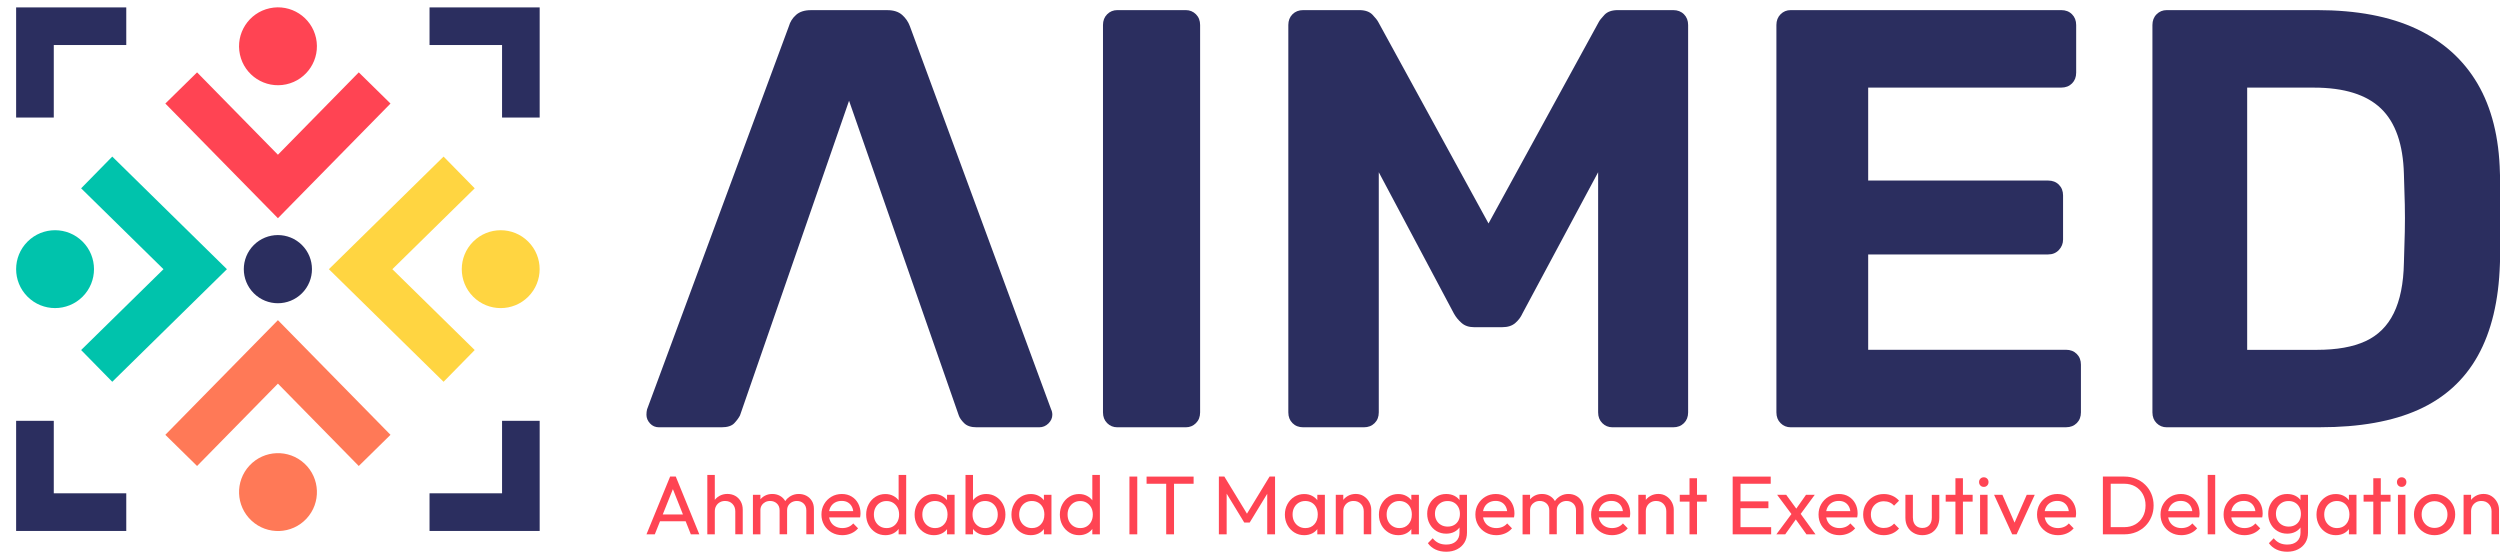 <svg width="757" height="167" viewBox="0 0 757 167" fill="none" xmlns="http://www.w3.org/2000/svg">
<g clip-path="url(#clip0_1132_2)">
<path d="M195.754 161.793L202.914 144.303H204.624L211.754 161.793H209.184L203.314 147.003H204.194L198.274 161.793H195.754ZM199.154 157.843V155.773H208.354V157.843H199.154Z" fill="#FF4453"/>
<path d="M214.174 161.793V143.803H216.444V161.793H214.174ZM222.644 161.793V154.813C222.644 153.903 222.354 153.163 221.784 152.573C221.214 151.983 220.474 151.693 219.564 151.693C218.964 151.693 218.424 151.823 217.954 152.093C217.484 152.363 217.114 152.733 216.844 153.203C216.574 153.673 216.444 154.213 216.444 154.813L215.514 154.283C215.514 153.373 215.714 152.573 216.114 151.863C216.514 151.153 217.084 150.603 217.804 150.183C218.524 149.773 219.344 149.563 220.244 149.563C221.144 149.563 221.954 149.763 222.654 150.163C223.354 150.563 223.904 151.133 224.304 151.853C224.704 152.573 224.904 153.403 224.904 154.343V161.773H222.644V161.793Z" fill="#FF4453"/>
<path d="M227.984 161.793V149.823H230.254V161.793H227.984ZM236.064 161.793V154.563C236.064 153.673 235.794 152.973 235.244 152.463C234.694 151.953 234.014 151.693 233.194 151.693C232.644 151.693 232.144 151.813 231.704 152.043C231.264 152.283 230.914 152.603 230.644 153.023C230.374 153.443 230.244 153.943 230.244 154.533L229.314 154.083C229.314 153.173 229.514 152.383 229.904 151.713C230.294 151.043 230.844 150.513 231.534 150.143C232.224 149.763 232.994 149.573 233.854 149.573C234.694 149.573 235.454 149.753 236.134 150.123C236.814 150.493 237.354 151.013 237.744 151.683C238.134 152.353 238.334 153.153 238.334 154.073V161.783H236.064V161.793ZM244.154 161.793V154.563C244.154 153.673 243.884 152.973 243.334 152.463C242.784 151.953 242.114 151.693 241.304 151.693C240.754 151.693 240.254 151.813 239.804 152.043C239.354 152.283 239.004 152.603 238.734 153.023C238.464 153.443 238.334 153.943 238.334 154.533L237.054 154.083C237.104 153.163 237.354 152.363 237.794 151.703C238.234 151.043 238.814 150.523 239.524 150.143C240.234 149.763 241.004 149.573 241.844 149.573C242.714 149.573 243.494 149.753 244.184 150.123C244.874 150.493 245.424 151.013 245.834 151.683C246.244 152.353 246.454 153.163 246.454 154.103V161.783H244.154V161.793Z" fill="#FF4453"/>
<path d="M255.064 162.053C253.874 162.053 252.794 161.783 251.834 161.233C250.874 160.683 250.124 159.943 249.564 159.003C249.014 158.063 248.734 156.993 248.734 155.803C248.734 154.623 249.004 153.573 249.554 152.633C250.104 151.693 250.834 150.953 251.774 150.403C252.704 149.853 253.754 149.583 254.914 149.583C256.024 149.583 257.004 149.833 257.854 150.343C258.704 150.843 259.364 151.543 259.844 152.433C260.324 153.323 260.564 154.333 260.564 155.453C260.564 155.623 260.554 155.803 260.534 155.993C260.514 156.183 260.484 156.413 260.434 156.663H250.334V154.773H259.224L258.394 155.503C258.394 154.693 258.254 154.013 257.964 153.453C257.674 152.893 257.274 152.453 256.754 152.143C256.234 151.833 255.604 151.673 254.864 151.673C254.094 151.673 253.414 151.843 252.824 152.173C252.234 152.513 251.784 152.983 251.464 153.583C251.144 154.183 250.984 154.903 250.984 155.723C250.984 156.563 251.154 157.293 251.484 157.923C251.824 158.553 252.294 159.043 252.924 159.383C253.544 159.723 254.264 159.903 255.064 159.903C255.734 159.903 256.354 159.783 256.914 159.553C257.474 159.323 257.964 158.963 258.364 158.493L259.824 159.983C259.254 160.653 258.554 161.163 257.724 161.523C256.894 161.873 256.004 162.053 255.064 162.053Z" fill="#FF4453"/>
<path d="M268.093 162.053C266.983 162.053 265.993 161.783 265.123 161.233C264.253 160.683 263.553 159.943 263.043 159.003C262.533 158.063 262.273 157.003 262.273 155.833C262.273 154.663 262.533 153.603 263.043 152.663C263.553 151.723 264.243 150.973 265.123 150.423C265.993 149.873 266.983 149.593 268.093 149.593C268.983 149.593 269.793 149.783 270.513 150.163C271.233 150.543 271.823 151.063 272.263 151.723C272.703 152.383 272.953 153.153 273.003 154.033V157.633C272.953 158.493 272.713 159.253 272.273 159.923C271.833 160.593 271.253 161.123 270.533 161.493C269.813 161.863 269.003 162.053 268.093 162.053ZM268.473 159.903C269.233 159.903 269.883 159.723 270.453 159.373C271.013 159.023 271.453 158.533 271.773 157.923C272.093 157.313 272.253 156.613 272.253 155.823C272.253 155.003 272.093 154.283 271.763 153.683C271.433 153.083 270.993 152.603 270.423 152.243C269.863 151.893 269.203 151.713 268.443 151.713C267.683 151.713 267.023 151.893 266.453 152.243C265.883 152.593 265.433 153.083 265.103 153.693C264.773 154.303 264.613 155.003 264.613 155.793C264.613 156.603 264.773 157.313 265.103 157.923C265.433 158.533 265.883 159.023 266.463 159.373C267.043 159.733 267.713 159.903 268.473 159.903ZM274.393 161.793H272.103V158.563L272.533 155.643L272.103 152.743V143.803H274.393V161.793Z" fill="#FF4453"/>
<path d="M282.784 162.053C281.694 162.053 280.704 161.783 279.814 161.233C278.924 160.683 278.224 159.943 277.714 159.003C277.204 158.063 276.944 157.003 276.944 155.833C276.944 154.663 277.204 153.603 277.714 152.663C278.224 151.723 278.924 150.973 279.804 150.423C280.684 149.873 281.684 149.593 282.794 149.593C283.704 149.593 284.514 149.783 285.224 150.163C285.934 150.543 286.514 151.063 286.954 151.723C287.394 152.383 287.634 153.153 287.684 154.033V157.633C287.634 158.493 287.394 159.253 286.964 159.923C286.534 160.593 285.964 161.123 285.254 161.493C284.524 161.863 283.704 162.053 282.784 162.053ZM283.164 159.903C284.294 159.903 285.194 159.523 285.884 158.753C286.574 157.993 286.914 157.013 286.914 155.813C286.914 154.993 286.754 154.273 286.444 153.663C286.134 153.053 285.694 152.573 285.124 152.223C284.554 151.883 283.894 151.703 283.134 151.703C282.374 151.703 281.714 151.883 281.134 152.233C280.554 152.583 280.104 153.073 279.774 153.683C279.444 154.293 279.284 154.993 279.284 155.783C279.284 156.593 279.444 157.303 279.774 157.913C280.104 158.523 280.554 159.013 281.144 159.363C281.734 159.733 282.404 159.903 283.164 159.903ZM286.764 161.793V158.563L287.194 155.643L286.764 152.743V149.823H289.054V161.793H286.764Z" fill="#FF4453"/>
<path d="M292.354 161.793V143.803H294.624V152.743L294.194 155.643L294.624 158.563V161.793H292.354ZM298.654 162.053C297.744 162.053 296.924 161.863 296.194 161.483C295.464 161.103 294.884 160.583 294.444 159.913C294.004 159.243 293.764 158.473 293.714 157.623V154.023C293.764 153.153 294.013 152.383 294.453 151.713C294.893 151.053 295.484 150.533 296.214 150.153C296.944 149.773 297.753 149.583 298.643 149.583C299.733 149.583 300.724 149.863 301.604 150.413C302.484 150.963 303.174 151.713 303.684 152.653C304.184 153.593 304.444 154.653 304.444 155.823C304.444 156.993 304.194 158.053 303.684 158.993C303.184 159.933 302.484 160.673 301.604 161.223C300.734 161.773 299.744 162.053 298.654 162.053ZM298.273 159.903C299.033 159.903 299.693 159.723 300.263 159.373C300.833 159.023 301.284 158.533 301.624 157.923C301.964 157.313 302.124 156.603 302.124 155.793C302.124 155.003 301.954 154.303 301.624 153.673C301.284 153.053 300.833 152.573 300.263 152.223C299.693 151.883 299.034 151.703 298.294 151.703C297.534 151.703 296.874 151.873 296.304 152.223C295.734 152.563 295.284 153.053 294.964 153.673C294.644 154.293 294.484 155.013 294.484 155.813C294.484 156.603 294.643 157.303 294.953 157.913C295.263 158.523 295.714 159.013 296.294 159.363C296.874 159.733 297.533 159.903 298.273 159.903Z" fill="#FF4453"/>
<path d="M312.104 162.053C311.014 162.053 310.024 161.783 309.134 161.233C308.244 160.683 307.544 159.943 307.034 159.003C306.524 158.063 306.264 157.003 306.264 155.833C306.264 154.663 306.524 153.603 307.034 152.663C307.544 151.723 308.244 150.973 309.124 150.423C310.004 149.873 311.004 149.593 312.114 149.593C313.024 149.593 313.834 149.783 314.544 150.163C315.254 150.543 315.834 151.063 316.274 151.723C316.714 152.383 316.954 153.153 317.004 154.033V157.633C316.954 158.493 316.714 159.253 316.284 159.923C315.854 160.593 315.284 161.123 314.574 161.493C313.854 161.863 313.034 162.053 312.104 162.053ZM312.484 159.903C313.614 159.903 314.514 159.523 315.204 158.753C315.894 157.993 316.234 157.013 316.234 155.813C316.234 154.993 316.074 154.273 315.764 153.663C315.454 153.053 315.014 152.573 314.444 152.223C313.874 151.883 313.214 151.703 312.454 151.703C311.694 151.703 311.034 151.883 310.454 152.233C309.874 152.583 309.424 153.073 309.094 153.683C308.764 154.293 308.604 154.993 308.604 155.783C308.604 156.593 308.764 157.303 309.094 157.913C309.424 158.523 309.874 159.013 310.464 159.363C311.054 159.733 311.734 159.903 312.484 159.903ZM316.094 161.793V158.563L316.524 155.643L316.094 152.743V149.823H318.384V161.793H316.094Z" fill="#FF4453"/>
<path d="M326.744 162.053C325.634 162.053 324.644 161.783 323.774 161.233C322.904 160.683 322.204 159.943 321.694 159.003C321.184 158.063 320.924 157.003 320.924 155.833C320.924 154.663 321.184 153.603 321.694 152.663C322.204 151.723 322.894 150.973 323.774 150.423C324.644 149.873 325.634 149.593 326.744 149.593C327.634 149.593 328.444 149.783 329.164 150.163C329.884 150.543 330.474 151.063 330.914 151.723C331.354 152.383 331.604 153.153 331.654 154.033V157.633C331.604 158.493 331.364 159.253 330.924 159.923C330.484 160.593 329.904 161.123 329.184 161.493C328.464 161.863 327.654 162.053 326.744 162.053ZM327.124 159.903C327.884 159.903 328.534 159.723 329.104 159.373C329.664 159.023 330.104 158.533 330.424 157.923C330.744 157.313 330.904 156.613 330.904 155.823C330.904 155.003 330.744 154.283 330.414 153.683C330.084 153.083 329.644 152.603 329.074 152.243C328.514 151.893 327.854 151.713 327.094 151.713C326.334 151.713 325.674 151.893 325.104 152.243C324.534 152.593 324.084 153.083 323.754 153.693C323.424 154.303 323.264 155.003 323.264 155.793C323.264 156.603 323.424 157.313 323.754 157.923C324.084 158.533 324.534 159.023 325.114 159.373C325.704 159.733 326.364 159.903 327.124 159.903ZM333.044 161.793H330.754V158.563L331.184 155.643L330.754 152.743V143.803H333.044V161.793Z" fill="#FF4453"/>
<path d="M341.994 161.793V144.303H344.364V161.793H341.994Z" fill="#FF4453"/>
<path d="M347.184 146.483V144.313H361.424V146.483H347.184ZM353.124 161.793V144.813H355.494V161.793H353.124Z" fill="#FF4453"/>
<path d="M369.074 161.793V144.303H370.734L378.144 156.473H377.014L384.424 144.303H386.084V161.793H383.714V148.463L384.264 148.613L378.414 158.213H376.754L370.904 148.613L371.434 148.463V161.793H369.074Z" fill="#FF4453"/>
<path d="M394.903 162.053C393.813 162.053 392.823 161.783 391.933 161.233C391.043 160.683 390.343 159.943 389.833 159.003C389.323 158.063 389.063 157.003 389.063 155.833C389.063 154.663 389.323 153.603 389.833 152.663C390.343 151.723 391.043 150.973 391.923 150.423C392.803 149.873 393.803 149.593 394.913 149.593C395.823 149.593 396.633 149.783 397.343 150.163C398.053 150.543 398.633 151.063 399.073 151.723C399.513 152.383 399.753 153.153 399.803 154.033V157.633C399.753 158.493 399.513 159.253 399.083 159.923C398.653 160.593 398.083 161.123 397.373 161.493C396.643 161.863 395.823 162.053 394.903 162.053ZM395.273 159.903C396.403 159.903 397.303 159.523 397.993 158.753C398.683 157.993 399.023 157.013 399.023 155.813C399.023 154.993 398.863 154.273 398.553 153.663C398.243 153.053 397.803 152.573 397.233 152.223C396.663 151.883 396.003 151.703 395.243 151.703C394.483 151.703 393.823 151.883 393.243 152.233C392.663 152.583 392.213 153.073 391.883 153.683C391.553 154.293 391.393 154.993 391.393 155.783C391.393 156.593 391.553 157.303 391.883 157.913C392.213 158.523 392.663 159.013 393.253 159.363C393.853 159.733 394.523 159.903 395.273 159.903ZM398.883 161.793V158.563L399.313 155.643L398.883 152.743V149.823H401.173V161.793H398.883Z" fill="#FF4453"/>
<path d="M404.474 161.793V149.823H406.744V161.793H404.474ZM412.944 161.793V154.813C412.944 153.903 412.654 153.163 412.084 152.573C411.514 151.983 410.774 151.693 409.864 151.693C409.264 151.693 408.724 151.823 408.254 152.093C407.784 152.363 407.414 152.733 407.144 153.203C406.874 153.673 406.744 154.213 406.744 154.813L405.814 154.283C405.814 153.373 406.014 152.573 406.414 151.863C406.814 151.153 407.384 150.603 408.104 150.183C408.824 149.773 409.644 149.563 410.544 149.563C411.454 149.563 412.254 149.793 412.954 150.243C413.654 150.693 414.204 151.293 414.604 152.023C415.004 152.753 415.214 153.533 415.214 154.353V161.783H412.944V161.793Z" fill="#FF4453"/>
<path d="M423.374 162.053C422.284 162.053 421.294 161.783 420.404 161.233C419.514 160.683 418.814 159.943 418.304 159.003C417.794 158.063 417.534 157.003 417.534 155.833C417.534 154.663 417.794 153.603 418.304 152.663C418.814 151.723 419.514 150.973 420.394 150.423C421.274 149.873 422.274 149.593 423.384 149.593C424.294 149.593 425.104 149.783 425.814 150.163C426.524 150.543 427.104 151.063 427.544 151.723C427.984 152.383 428.224 153.153 428.274 154.033V157.633C428.224 158.493 427.984 159.253 427.554 159.923C427.124 160.593 426.554 161.123 425.844 161.493C425.134 161.863 424.294 162.053 423.374 162.053ZM423.754 159.903C424.874 159.903 425.784 159.523 426.474 158.753C427.164 157.993 427.504 157.013 427.504 155.813C427.504 154.993 427.344 154.273 427.034 153.663C426.724 153.053 426.284 152.573 425.714 152.223C425.144 151.883 424.484 151.703 423.724 151.703C422.964 151.703 422.304 151.883 421.724 152.233C421.144 152.583 420.694 153.073 420.364 153.683C420.034 154.293 419.874 154.993 419.874 155.783C419.874 156.593 420.034 157.303 420.364 157.913C420.694 158.523 421.144 159.013 421.734 159.363C422.324 159.733 422.994 159.903 423.754 159.903ZM427.354 161.793V158.563L427.784 155.643L427.354 152.743V149.823H429.644V161.793H427.354Z" fill="#FF4453"/>
<path d="M437.904 161.593C436.814 161.593 435.834 161.333 434.964 160.813C434.104 160.293 433.414 159.573 432.914 158.663C432.414 157.743 432.154 156.723 432.154 155.573C432.154 154.433 432.404 153.413 432.914 152.513C433.414 151.613 434.104 150.903 434.964 150.373C435.834 149.843 436.804 149.583 437.904 149.583C438.844 149.583 439.674 149.763 440.394 150.133C441.114 150.503 441.694 151.023 442.124 151.683C442.554 152.343 442.784 153.123 442.814 154.013V157.183C442.764 158.053 442.524 158.823 442.094 159.493C441.664 160.153 441.094 160.673 440.364 161.043C439.654 161.413 438.834 161.593 437.904 161.593ZM437.904 167.063C436.674 167.063 435.594 166.833 434.644 166.383C433.694 165.933 432.934 165.293 432.364 164.473L433.824 162.983C434.314 163.603 434.894 164.083 435.564 164.403C436.234 164.733 437.034 164.893 437.954 164.893C439.184 164.893 440.154 164.573 440.864 163.923C441.574 163.273 441.934 162.403 441.934 161.313V158.343L442.334 155.643L441.934 152.973V149.823H444.204V161.313C444.204 162.453 443.944 163.453 443.414 164.313C442.884 165.173 442.144 165.843 441.194 166.333C440.244 166.823 439.154 167.063 437.904 167.063ZM438.364 159.453C439.104 159.453 439.754 159.293 440.314 158.973C440.874 158.653 441.304 158.203 441.614 157.623C441.914 157.043 442.064 156.363 442.064 155.593C442.064 154.823 441.914 154.143 441.594 153.563C441.284 152.983 440.854 152.533 440.294 152.203C439.744 151.873 439.084 151.713 438.334 151.713C437.574 151.713 436.914 151.873 436.344 152.203C435.774 152.533 435.324 152.983 434.994 153.563C434.664 154.143 434.504 154.813 434.504 155.563C434.504 156.323 434.664 156.993 434.994 157.583C435.324 158.173 435.774 158.633 436.354 158.953C436.934 159.293 437.604 159.453 438.364 159.453Z" fill="#FF4453"/>
<path d="M453.074 162.053C451.884 162.053 450.804 161.783 449.844 161.233C448.884 160.683 448.134 159.943 447.574 159.003C447.024 158.063 446.744 156.993 446.744 155.803C446.744 154.623 447.014 153.573 447.564 152.633C448.114 151.693 448.854 150.953 449.784 150.403C450.714 149.853 451.764 149.583 452.924 149.583C454.034 149.583 455.014 149.833 455.864 150.343C456.714 150.843 457.374 151.543 457.854 152.433C458.334 153.323 458.574 154.333 458.574 155.453C458.574 155.623 458.564 155.803 458.544 155.993C458.524 156.183 458.494 156.413 458.444 156.663H448.344V154.773H457.234L456.404 155.503C456.404 154.693 456.264 154.013 455.974 153.453C455.684 152.893 455.284 152.453 454.764 152.143C454.244 151.833 453.614 151.673 452.874 151.673C452.104 151.673 451.424 151.843 450.834 152.173C450.244 152.513 449.794 152.983 449.474 153.583C449.154 154.183 448.994 154.903 448.994 155.723C448.994 156.563 449.164 157.293 449.494 157.923C449.834 158.553 450.304 159.043 450.934 159.383C451.554 159.723 452.274 159.903 453.074 159.903C453.744 159.903 454.364 159.783 454.924 159.553C455.484 159.323 455.974 158.963 456.374 158.493L457.834 159.983C457.264 160.653 456.564 161.163 455.734 161.523C454.904 161.873 454.014 162.053 453.074 162.053Z" fill="#FF4453"/>
<path d="M461.034 161.793V149.823H463.304V161.793H461.034ZM469.124 161.793V154.563C469.124 153.673 468.854 152.973 468.304 152.463C467.754 151.953 467.074 151.693 466.254 151.693C465.704 151.693 465.204 151.813 464.764 152.043C464.324 152.283 463.974 152.603 463.704 153.023C463.434 153.443 463.304 153.943 463.304 154.533L462.374 154.083C462.374 153.173 462.574 152.383 462.964 151.713C463.354 151.043 463.904 150.513 464.594 150.143C465.284 149.763 466.054 149.573 466.914 149.573C467.754 149.573 468.514 149.753 469.194 150.123C469.874 150.493 470.414 151.013 470.804 151.683C471.194 152.353 471.394 153.153 471.394 154.073V161.783H469.124V161.793ZM477.214 161.793V154.563C477.214 153.673 476.944 152.973 476.394 152.463C475.844 151.953 475.174 151.693 474.364 151.693C473.814 151.693 473.314 151.813 472.864 152.043C472.414 152.283 472.064 152.603 471.794 153.023C471.524 153.443 471.394 153.943 471.394 154.533L470.104 154.083C470.154 153.163 470.404 152.363 470.844 151.703C471.284 151.043 471.864 150.523 472.574 150.143C473.284 149.763 474.054 149.573 474.894 149.573C475.764 149.573 476.544 149.753 477.234 150.123C477.924 150.493 478.474 151.013 478.884 151.683C479.294 152.353 479.504 153.163 479.504 154.103V161.783H477.214V161.793Z" fill="#FF4453"/>
<path d="M488.124 162.053C486.934 162.053 485.854 161.783 484.894 161.233C483.934 160.683 483.184 159.943 482.624 159.003C482.074 158.063 481.794 156.993 481.794 155.803C481.794 154.623 482.064 153.573 482.614 152.633C483.164 151.693 483.904 150.953 484.834 150.403C485.764 149.853 486.814 149.583 487.974 149.583C489.084 149.583 490.064 149.833 490.914 150.343C491.764 150.843 492.424 151.543 492.904 152.433C493.384 153.323 493.624 154.333 493.624 155.453C493.624 155.623 493.614 155.803 493.594 155.993C493.574 156.183 493.544 156.413 493.494 156.663H483.394V154.773H492.284L491.454 155.503C491.454 154.693 491.314 154.013 491.024 153.453C490.734 152.893 490.334 152.453 489.814 152.143C489.294 151.833 488.664 151.673 487.924 151.673C487.154 151.673 486.474 151.843 485.884 152.173C485.294 152.513 484.844 152.983 484.524 153.583C484.204 154.183 484.044 154.903 484.044 155.723C484.044 156.563 484.214 157.293 484.544 157.923C484.884 158.553 485.354 159.043 485.984 159.383C486.604 159.723 487.324 159.903 488.124 159.903C488.794 159.903 489.414 159.783 489.974 159.553C490.534 159.323 491.024 158.963 491.424 158.493L492.884 159.983C492.314 160.653 491.614 161.163 490.784 161.523C489.954 161.873 489.064 162.053 488.124 162.053Z" fill="#FF4453"/>
<path d="M496.084 161.793V149.823H498.354V161.793H496.084ZM504.554 161.793V154.813C504.554 153.903 504.264 153.163 503.694 152.573C503.124 151.983 502.384 151.693 501.474 151.693C500.874 151.693 500.334 151.823 499.864 152.093C499.394 152.363 499.024 152.733 498.754 153.203C498.484 153.673 498.354 154.213 498.354 154.813L497.424 154.283C497.424 153.373 497.624 152.573 498.024 151.863C498.424 151.153 498.994 150.603 499.714 150.183C500.434 149.773 501.254 149.563 502.154 149.563C503.064 149.563 503.864 149.793 504.564 150.243C505.264 150.693 505.814 151.293 506.214 152.023C506.614 152.753 506.814 153.533 506.814 154.353V161.783H504.554V161.793Z" fill="#FF4453"/>
<path d="M508.634 151.893V149.823H516.794V151.893H508.634ZM511.584 161.793V144.813H513.854V161.793H511.584Z" fill="#FF4453"/>
<path d="M524.654 161.793V144.303H527.024V161.793H524.654ZM526.274 146.483V144.313H536.174V146.483H526.274ZM526.274 153.883V151.813H535.474V153.883H526.274ZM526.274 161.793V159.623H536.304V161.793H526.274Z" fill="#FF4453"/>
<path d="M537.884 161.793L542.824 155.143L544.114 156.803L540.564 161.793H537.884ZM546.984 161.793L543.254 156.553L542.824 156.153L538.114 149.833H540.864L544.264 154.493L544.694 154.843L549.734 161.793H546.984ZM544.864 156.133L543.554 154.523L546.854 149.833H549.504L544.864 156.133Z" fill="#FF4453"/>
<path d="M556.984 162.053C555.794 162.053 554.714 161.783 553.754 161.233C552.794 160.683 552.044 159.943 551.484 159.003C550.934 158.063 550.654 156.993 550.654 155.803C550.654 154.623 550.924 153.573 551.474 152.633C552.024 151.693 552.764 150.953 553.694 150.403C554.624 149.853 555.674 149.583 556.834 149.583C557.944 149.583 558.924 149.833 559.774 150.343C560.624 150.843 561.284 151.543 561.764 152.433C562.244 153.323 562.484 154.333 562.484 155.453C562.484 155.623 562.474 155.803 562.454 155.993C562.434 156.183 562.404 156.413 562.354 156.663H552.254V154.773H561.144L560.314 155.503C560.314 154.693 560.174 154.013 559.884 153.453C559.594 152.893 559.194 152.453 558.674 152.143C558.154 151.833 557.524 151.673 556.784 151.673C556.014 151.673 555.334 151.843 554.744 152.173C554.154 152.513 553.704 152.983 553.384 153.583C553.064 154.183 552.904 154.903 552.904 155.723C552.904 156.563 553.074 157.293 553.404 157.923C553.744 158.553 554.214 159.043 554.844 159.383C555.464 159.723 556.184 159.903 556.984 159.903C557.654 159.903 558.274 159.783 558.834 159.553C559.394 159.323 559.884 158.963 560.284 158.493L561.744 159.983C561.174 160.653 560.474 161.163 559.644 161.523C558.814 161.873 557.924 162.053 556.984 162.053Z" fill="#FF4453"/>
<path d="M570.414 162.053C569.234 162.053 568.174 161.773 567.224 161.223C566.274 160.673 565.524 159.913 564.984 158.973C564.434 158.023 564.164 156.973 564.164 155.813C564.164 154.633 564.434 153.583 564.984 152.643C565.534 151.703 566.274 150.963 567.224 150.413C568.174 149.863 569.234 149.593 570.414 149.593C571.334 149.593 572.194 149.763 572.984 150.113C573.774 150.453 574.454 150.953 575.024 151.613L573.514 153.123C573.144 152.683 572.694 152.353 572.164 152.123C571.634 151.893 571.054 151.783 570.414 151.783C569.654 151.783 568.984 151.953 568.394 152.303C567.804 152.643 567.344 153.123 567.004 153.723C566.664 154.323 566.504 155.023 566.504 155.813C566.504 156.603 566.674 157.303 567.004 157.903C567.344 158.513 567.804 158.983 568.394 159.343C568.984 159.693 569.654 159.873 570.414 159.873C571.054 159.873 571.634 159.763 572.164 159.533C572.694 159.303 573.154 158.973 573.534 158.533L575.024 160.043C574.474 160.683 573.794 161.173 572.994 161.533C572.194 161.873 571.334 162.053 570.414 162.053Z" fill="#FF4453"/>
<path d="M582.104 162.053C581.114 162.053 580.224 161.833 579.444 161.383C578.664 160.943 578.054 160.323 577.614 159.533C577.174 158.743 576.954 157.833 576.954 156.783V149.833H579.224V156.683C579.224 157.333 579.334 157.903 579.564 158.383C579.794 158.863 580.124 159.223 580.564 159.483C581.004 159.733 581.514 159.863 582.104 159.863C582.994 159.863 583.694 159.583 584.194 159.023C584.694 158.463 584.954 157.683 584.954 156.693V149.843H587.224V156.793C587.224 157.833 587.004 158.753 586.574 159.543C586.134 160.333 585.534 160.953 584.774 161.393C583.994 161.823 583.114 162.053 582.104 162.053Z" fill="#FF4453"/>
<path d="M589.154 151.893V149.823H597.314V151.893H589.154ZM592.104 161.793V144.813H594.374V161.793H592.104Z" fill="#FF4453"/>
<path d="M600.694 147.433C600.274 147.433 599.934 147.293 599.664 147.013C599.394 146.733 599.264 146.383 599.264 145.963C599.264 145.563 599.394 145.223 599.664 144.943C599.934 144.663 600.274 144.523 600.694 144.523C601.114 144.523 601.454 144.663 601.724 144.943C601.994 145.223 602.124 145.563 602.124 145.963C602.124 146.383 601.994 146.733 601.724 147.013C601.464 147.293 601.114 147.433 600.694 147.433ZM599.564 161.793V149.823H601.834V161.793H599.564Z" fill="#FF4453"/>
<path d="M609.294 161.793L603.804 149.823H606.324L610.734 159.923H609.274L613.704 149.823H616.124L610.634 161.793H609.294Z" fill="#FF4453"/>
<path d="M623.143 162.053C621.953 162.053 620.873 161.783 619.913 161.233C618.953 160.683 618.203 159.943 617.643 159.003C617.093 158.063 616.813 156.993 616.813 155.803C616.813 154.623 617.083 153.573 617.633 152.633C618.183 151.693 618.923 150.953 619.853 150.403C620.783 149.853 621.833 149.583 622.993 149.583C624.103 149.583 625.083 149.833 625.933 150.343C626.783 150.843 627.443 151.543 627.923 152.433C628.403 153.323 628.643 154.333 628.643 155.453C628.643 155.623 628.633 155.803 628.613 155.993C628.593 156.183 628.563 156.413 628.513 156.663H618.413V154.773H627.303L626.473 155.503C626.473 154.693 626.333 154.013 626.043 153.453C625.753 152.893 625.353 152.453 624.833 152.143C624.313 151.833 623.683 151.673 622.943 151.673C622.173 151.673 621.493 151.843 620.903 152.173C620.313 152.513 619.863 152.983 619.543 153.583C619.223 154.183 619.063 154.903 619.063 155.723C619.063 156.563 619.233 157.293 619.563 157.923C619.903 158.553 620.373 159.043 621.003 159.383C621.623 159.723 622.343 159.903 623.143 159.903C623.813 159.903 624.433 159.783 624.993 159.553C625.553 159.323 626.043 158.963 626.443 158.493L627.903 159.983C627.333 160.653 626.633 161.163 625.803 161.523C624.973 161.873 624.083 162.053 623.143 162.053Z" fill="#FF4453"/>
<path d="M636.754 161.793V144.303H639.124V161.793H636.754ZM638.314 161.793V159.623H643.174C644.464 159.623 645.604 159.343 646.574 158.783C647.544 158.223 648.304 157.443 648.854 156.453C649.404 155.463 649.674 154.323 649.674 153.023C649.674 151.743 649.394 150.613 648.844 149.623C648.294 148.633 647.524 147.863 646.554 147.303C645.584 146.753 644.454 146.473 643.174 146.473H638.334V144.303H643.224C644.504 144.303 645.684 144.523 646.764 144.963C647.844 145.403 648.784 146.013 649.584 146.803C650.384 147.593 651.004 148.513 651.444 149.573C651.884 150.633 652.114 151.793 652.114 153.053C652.114 154.293 651.894 155.453 651.444 156.513C650.994 157.583 650.384 158.503 649.594 159.293C648.804 160.083 647.864 160.693 646.784 161.133C645.704 161.573 644.524 161.793 643.264 161.793H638.314Z" fill="#FF4453"/>
<path d="M660.534 162.053C659.344 162.053 658.264 161.783 657.304 161.233C656.344 160.683 655.594 159.943 655.034 159.003C654.484 158.063 654.204 156.993 654.204 155.803C654.204 154.623 654.474 153.573 655.024 152.633C655.574 151.693 656.314 150.953 657.244 150.403C658.174 149.853 659.224 149.583 660.384 149.583C661.494 149.583 662.474 149.833 663.324 150.343C664.174 150.843 664.834 151.543 665.314 152.433C665.794 153.323 666.034 154.333 666.034 155.453C666.034 155.623 666.024 155.803 666.004 155.993C665.984 156.183 665.954 156.413 665.904 156.663H655.804V154.773H664.694L663.864 155.503C663.864 154.693 663.724 154.013 663.434 153.453C663.144 152.893 662.744 152.453 662.224 152.143C661.704 151.833 661.074 151.673 660.334 151.673C659.564 151.673 658.884 151.843 658.294 152.173C657.704 152.513 657.254 152.983 656.934 153.583C656.614 154.183 656.454 154.903 656.454 155.723C656.454 156.563 656.624 157.293 656.954 157.923C657.294 158.553 657.764 159.043 658.394 159.383C659.014 159.723 659.734 159.903 660.534 159.903C661.204 159.903 661.824 159.783 662.384 159.553C662.944 159.323 663.434 158.963 663.834 158.493L665.294 159.983C664.724 160.653 664.024 161.163 663.194 161.523C662.364 161.873 661.474 162.053 660.534 162.053Z" fill="#FF4453"/>
<path d="M668.494 161.793V143.803H670.764V161.793H668.494Z" fill="#FF4453"/>
<path d="M679.634 162.053C678.444 162.053 677.364 161.783 676.404 161.233C675.444 160.683 674.694 159.943 674.134 159.003C673.584 158.063 673.304 156.993 673.304 155.803C673.304 154.623 673.574 153.573 674.124 152.633C674.674 151.693 675.414 150.953 676.344 150.403C677.274 149.853 678.324 149.583 679.484 149.583C680.594 149.583 681.574 149.833 682.424 150.343C683.274 150.843 683.934 151.543 684.414 152.433C684.894 153.323 685.134 154.333 685.134 155.453C685.134 155.623 685.124 155.803 685.104 155.993C685.084 156.183 685.054 156.413 685.004 156.663H674.904V154.773H683.794L682.964 155.503C682.964 154.693 682.824 154.013 682.534 153.453C682.244 152.893 681.844 152.453 681.324 152.143C680.804 151.833 680.174 151.673 679.434 151.673C678.664 151.673 677.984 151.843 677.394 152.173C676.804 152.513 676.354 152.983 676.034 153.583C675.714 154.183 675.554 154.903 675.554 155.723C675.554 156.563 675.724 157.293 676.054 157.923C676.394 158.553 676.864 159.043 677.494 159.383C678.114 159.723 678.834 159.903 679.634 159.903C680.304 159.903 680.924 159.783 681.484 159.553C682.044 159.323 682.534 158.963 682.934 158.493L684.394 159.983C683.824 160.653 683.124 161.163 682.294 161.523C681.464 161.873 680.574 162.053 679.634 162.053Z" fill="#FF4453"/>
<path d="M692.563 161.593C691.473 161.593 690.493 161.333 689.623 160.813C688.753 160.293 688.073 159.573 687.573 158.663C687.073 157.743 686.813 156.723 686.813 155.573C686.813 154.433 687.063 153.413 687.573 152.513C688.073 151.613 688.763 150.903 689.623 150.373C690.483 149.843 691.463 149.583 692.563 149.583C693.503 149.583 694.333 149.763 695.053 150.133C695.773 150.503 696.353 151.023 696.783 151.683C697.213 152.343 697.443 153.123 697.473 154.013V157.183C697.423 158.053 697.183 158.823 696.753 159.493C696.323 160.153 695.753 160.673 695.023 161.043C694.303 161.413 693.483 161.593 692.563 161.593ZM692.563 167.063C691.333 167.063 690.253 166.833 689.303 166.383C688.353 165.933 687.593 165.293 687.023 164.473L688.483 162.983C688.973 163.603 689.553 164.083 690.223 164.403C690.893 164.733 691.693 164.893 692.613 164.893C693.843 164.893 694.813 164.573 695.523 163.923C696.233 163.273 696.593 162.403 696.593 161.313V158.343L696.993 155.643L696.593 152.973V149.823H698.863V161.313C698.863 162.453 698.603 163.453 698.073 164.313C697.543 165.173 696.803 165.843 695.853 166.333C694.903 166.823 693.803 167.063 692.563 167.063ZM693.013 159.453C693.753 159.453 694.403 159.293 694.963 158.973C695.523 158.653 695.963 158.203 696.263 157.623C696.563 157.043 696.713 156.363 696.713 155.593C696.713 154.823 696.553 154.143 696.243 153.563C695.933 152.983 695.503 152.533 694.943 152.203C694.383 151.873 693.733 151.713 692.983 151.713C692.223 151.713 691.563 151.873 690.993 152.203C690.423 152.533 689.973 152.983 689.643 153.563C689.313 154.143 689.153 154.813 689.153 155.563C689.153 156.323 689.313 156.993 689.643 157.583C689.973 158.173 690.423 158.633 691.003 158.953C691.593 159.293 692.253 159.453 693.013 159.453Z" fill="#FF4453"/>
<path d="M707.274 162.053C706.184 162.053 705.194 161.783 704.304 161.233C703.414 160.683 702.714 159.943 702.204 159.003C701.694 158.063 701.434 157.003 701.434 155.833C701.434 154.663 701.694 153.603 702.204 152.663C702.714 151.723 703.414 150.973 704.294 150.423C705.174 149.873 706.174 149.593 707.284 149.593C708.194 149.593 709.004 149.783 709.714 150.163C710.424 150.543 711.004 151.063 711.444 151.723C711.884 152.383 712.124 153.153 712.174 154.033V157.633C712.124 158.493 711.884 159.253 711.454 159.923C711.024 160.593 710.454 161.123 709.744 161.493C709.014 161.863 708.194 162.053 707.274 162.053ZM707.654 159.903C708.784 159.903 709.684 159.523 710.374 158.753C711.064 157.993 711.404 157.013 711.404 155.813C711.404 154.993 711.244 154.273 710.934 153.663C710.624 153.053 710.184 152.573 709.614 152.223C709.044 151.883 708.384 151.703 707.624 151.703C706.864 151.703 706.204 151.883 705.624 152.233C705.044 152.583 704.594 153.073 704.264 153.683C703.934 154.293 703.774 154.993 703.774 155.783C703.774 156.593 703.934 157.303 704.264 157.913C704.594 158.523 705.054 159.013 705.634 159.363C706.224 159.733 706.894 159.903 707.654 159.903ZM711.254 161.793V158.563L711.684 155.643L711.254 152.743V149.823H713.544V161.793H711.254Z" fill="#FF4453"/>
<path d="M715.694 151.893V149.823H723.854V151.893H715.694ZM718.634 161.793V144.813H720.904V161.793H718.634Z" fill="#FF4453"/>
<path d="M727.224 147.433C726.804 147.433 726.464 147.293 726.194 147.013C725.924 146.733 725.794 146.383 725.794 145.963C725.794 145.563 725.924 145.223 726.194 144.943C726.464 144.663 726.804 144.523 727.224 144.523C727.644 144.523 727.984 144.663 728.254 144.943C728.524 145.223 728.654 145.563 728.654 145.963C728.654 146.383 728.524 146.733 728.254 147.013C727.984 147.293 727.644 147.433 727.224 147.433ZM726.094 161.793V149.823H728.364V161.793H726.094Z" fill="#FF4453"/>
<path d="M737.184 162.053C736.004 162.053 734.954 161.773 734.014 161.223C733.074 160.673 732.324 159.913 731.774 158.973C731.224 158.023 730.944 156.963 730.944 155.783C730.944 154.623 731.224 153.573 731.774 152.643C732.324 151.713 733.074 150.963 734.014 150.413C734.954 149.863 736.014 149.583 737.184 149.583C738.344 149.583 739.394 149.853 740.344 150.403C741.294 150.953 742.044 151.693 742.604 152.633C743.164 153.573 743.434 154.623 743.434 155.783C743.434 156.963 743.154 158.023 742.604 158.973C742.054 159.923 741.294 160.673 740.344 161.223C739.394 161.773 738.344 162.053 737.184 162.053ZM737.184 159.853C737.944 159.853 738.614 159.673 739.204 159.323C739.794 158.973 740.254 158.483 740.594 157.873C740.934 157.263 741.094 156.563 741.094 155.773C741.094 155.003 740.924 154.313 740.574 153.703C740.234 153.103 739.764 152.623 739.184 152.283C738.604 151.943 737.934 151.763 737.184 151.763C736.424 151.763 735.754 151.933 735.164 152.283C734.574 152.623 734.114 153.103 733.774 153.703C733.434 154.303 733.274 154.993 733.274 155.773C733.274 156.563 733.444 157.263 733.774 157.873C734.114 158.483 734.574 158.973 735.164 159.323C735.754 159.683 736.424 159.853 737.184 159.853Z" fill="#FF4453"/>
<path d="M745.974 161.793V149.823H748.244V161.793H745.974ZM754.444 161.793V154.813C754.444 153.903 754.154 153.163 753.584 152.573C753.014 151.983 752.274 151.693 751.364 151.693C750.764 151.693 750.224 151.823 749.754 152.093C749.284 152.363 748.914 152.733 748.644 153.203C748.374 153.673 748.244 154.213 748.244 154.813L747.314 154.283C747.314 153.373 747.514 152.573 747.914 151.863C748.314 151.153 748.884 150.603 749.604 150.183C750.324 149.773 751.144 149.563 752.044 149.563C752.954 149.563 753.754 149.793 754.454 150.243C755.154 150.693 755.704 151.293 756.104 152.023C756.504 152.753 756.704 153.533 756.704 154.353V161.783H754.444V161.793Z" fill="#FF4453"/>
<path d="M290.314 125.783C290.554 126.503 291.094 127.292 291.934 128.122C292.774 128.962 294.034 129.383 295.724 129.383H314.674C315.754 129.383 316.684 128.993 317.474 128.213C318.254 127.433 318.644 126.563 318.644 125.593C318.644 124.993 318.524 124.453 318.284 123.973L275.514 7.942C275.034 6.622 274.254 5.483 273.164 4.513C272.084 3.553 270.574 3.073 268.654 3.073H245.554C243.624 3.073 242.124 3.553 241.044 4.513C239.964 5.473 239.244 6.622 238.874 7.942L195.924 123.973C195.804 124.453 195.744 124.993 195.744 125.593C195.744 126.553 196.104 127.423 196.824 128.213C197.544 128.993 198.444 129.383 199.534 129.383H218.484C220.284 129.383 221.584 128.962 222.364 128.122C223.144 127.282 223.714 126.503 224.074 125.783L257.094 30.503L290.314 125.783Z" fill="#2B2E5F"/>
<path d="M338.314 129.383C337.114 129.383 336.084 128.962 335.244 128.122C334.404 127.282 333.984 126.202 333.984 124.872V7.573C333.984 6.253 334.404 5.163 335.244 4.323C336.084 3.483 337.104 3.062 338.314 3.062H359.064C360.264 3.062 361.284 3.483 362.134 4.323C362.974 5.163 363.394 6.253 363.394 7.573V124.872C363.394 126.202 362.974 127.282 362.134 128.122C361.294 128.962 360.264 129.383 359.064 129.383H338.314Z" fill="#2B2E5F"/>
<path d="M394.615 129.383C393.285 129.383 392.205 128.962 391.365 128.122C390.525 127.282 390.104 126.202 390.104 124.872V7.573C390.104 6.253 390.525 5.163 391.365 4.323C392.205 3.483 393.285 3.062 394.615 3.062H411.574C413.374 3.062 414.735 3.542 415.635 4.503C416.535 5.463 417.104 6.193 417.344 6.673L450.724 67.662L484.104 6.673C484.344 6.193 484.915 5.473 485.815 4.503C486.715 3.542 488.075 3.062 489.875 3.062H506.654C507.974 3.062 509.064 3.483 509.904 4.323C510.744 5.163 511.164 6.253 511.164 7.573V124.872C511.164 126.202 510.744 127.282 509.904 128.122C509.064 128.962 507.974 129.383 506.654 129.383H488.245C487.045 129.383 486.014 128.962 485.174 128.122C484.334 127.282 483.914 126.202 483.914 124.872V52.153L460.995 94.922C460.515 96.002 459.794 96.972 458.824 97.812C457.864 98.653 456.534 99.073 454.854 99.073H446.375C444.815 99.073 443.544 98.653 442.584 97.812C441.624 96.972 440.834 96.013 440.234 94.922L417.495 52.153V124.872C417.495 126.202 417.074 127.282 416.234 128.122C415.394 128.962 414.304 129.383 412.984 129.383H394.615Z" fill="#2B2E5F"/>
<path d="M542.225 129.383C541.025 129.383 539.995 128.962 539.155 128.122C538.315 127.282 537.895 126.202 537.895 124.872V7.573C537.895 6.253 538.315 5.163 539.155 4.323C539.995 3.483 541.015 3.062 542.225 3.062H624.155C625.475 3.062 626.565 3.483 627.405 4.323C628.245 5.163 628.665 6.253 628.665 7.573V22.012C628.665 23.343 628.245 24.422 627.405 25.262C626.565 26.102 625.475 26.523 624.155 26.523H565.685V54.672H620.185C621.505 54.672 622.595 55.093 623.435 55.933C624.275 56.773 624.695 57.863 624.695 59.183V72.532C624.695 73.733 624.275 74.793 623.435 75.692C622.595 76.593 621.505 77.043 620.185 77.043H565.685V105.913H625.595C626.915 105.913 628.005 106.333 628.845 107.173C629.685 108.013 630.105 109.103 630.105 110.423V124.863C630.105 126.193 629.685 127.273 628.845 128.113C628.005 128.953 626.915 129.372 625.595 129.372H542.225V129.383Z" fill="#2B2E5F"/>
<path d="M656.084 129.383C654.884 129.383 653.854 128.962 653.014 128.122C652.174 127.282 651.754 126.202 651.754 124.872V7.573C651.754 6.253 652.174 5.163 653.014 4.323C653.854 3.483 654.874 3.062 656.084 3.062H701.564C713.594 3.062 723.634 4.963 731.704 8.743C739.764 12.533 745.924 18.062 750.204 25.343C754.474 32.623 756.724 41.612 756.974 52.322C757.214 57.623 757.334 62.252 757.334 66.222C757.334 70.192 757.214 74.763 756.974 79.933C756.614 91.123 754.384 100.383 750.294 107.723C746.204 115.063 740.214 120.503 732.334 124.053C724.454 127.603 714.494 129.372 702.464 129.372H656.084V129.383ZM680.444 105.933H701.554C707.564 105.933 712.474 105.062 716.264 103.312C720.054 101.572 722.914 98.743 724.834 94.832C726.754 90.922 727.784 85.843 727.904 79.582C728.024 76.093 728.114 72.963 728.174 70.203C728.234 67.433 728.234 64.672 728.174 61.903C728.114 59.133 728.024 56.072 727.904 52.703C727.664 43.682 725.344 37.062 720.954 32.852C716.564 28.642 709.794 26.532 700.654 26.532H680.444V105.933Z" fill="#2B2E5F"/>
<path d="M16.284 35.593H4.884V2.243H38.234V13.633H16.284V35.593Z" fill="#2B2E5F"/>
<path d="M163.413 35.593H152.023V13.633H130.063V2.243H163.413V35.593Z" fill="#2B2E5F"/>
<path d="M38.234 160.773H4.884V127.423H16.284V149.373H38.234V160.773Z" fill="#2B2E5F"/>
<path d="M163.413 160.773H130.063V149.373H152.023V127.423H163.413V160.773Z" fill="#2B2E5F"/>
<path d="M108.633 21.913L84.153 46.853L59.673 21.913L50.063 31.353L84.153 66.073L118.243 31.353L108.633 21.913Z" fill="#FF4453"/>
<path d="M86.664 25.54C93.028 24.163 97.071 17.888 95.695 11.524C94.318 5.159 88.043 1.116 81.679 2.492C75.314 3.869 71.271 10.144 72.648 16.508C74.024 22.873 80.299 26.916 86.664 25.54Z" fill="#FF4453"/>
<path d="M108.633 141.103L84.153 116.163L59.673 141.103L50.063 131.663L84.153 96.943L118.243 131.663L108.633 141.103Z" fill="#FF7957"/>
<path d="M92.816 157.03C97.247 152.258 96.971 144.798 92.2 140.367C87.428 135.936 79.968 136.212 75.537 140.983C71.106 145.755 71.382 153.215 76.153 157.646C80.925 162.077 88.385 161.801 92.816 157.03Z" fill="#FF7957"/>
<path d="M143.744 105.993L118.804 81.513L143.744 57.023L134.314 47.413L99.584 81.513L134.314 115.603L143.744 105.993Z" fill="#FFD541"/>
<path d="M159.951 89.84C164.555 85.235 164.555 77.77 159.951 73.166C155.346 68.562 147.881 68.562 143.277 73.166C138.673 77.77 138.673 85.235 143.277 89.84C147.881 94.444 155.346 94.444 159.951 89.84Z" fill="#FFD541"/>
<path d="M91.441 88.798C95.471 84.768 95.471 78.234 91.441 74.203C87.41 70.173 80.876 70.173 76.846 74.204C72.816 78.234 72.816 84.768 76.846 88.798C80.876 92.828 87.41 92.828 91.441 88.798Z" fill="#2B2E5F"/>
<path d="M24.564 105.993L49.504 81.513L24.564 57.023L33.993 47.413L68.713 81.513L33.993 115.603L24.564 105.993Z" fill="#00C3AC"/>
<path d="M25.01 89.835C29.614 85.231 29.614 77.766 25.01 73.162C20.406 68.558 12.941 68.558 8.337 73.162C3.732 77.766 3.732 85.231 8.337 89.835C12.941 94.439 20.406 94.439 25.01 89.835Z" fill="#00C3AC"/>
</g>
<defs>
<clipPath id="clip0_1132_2">
<rect width="757" height="167" fill="white"/>
</clipPath>
</defs>
</svg>
